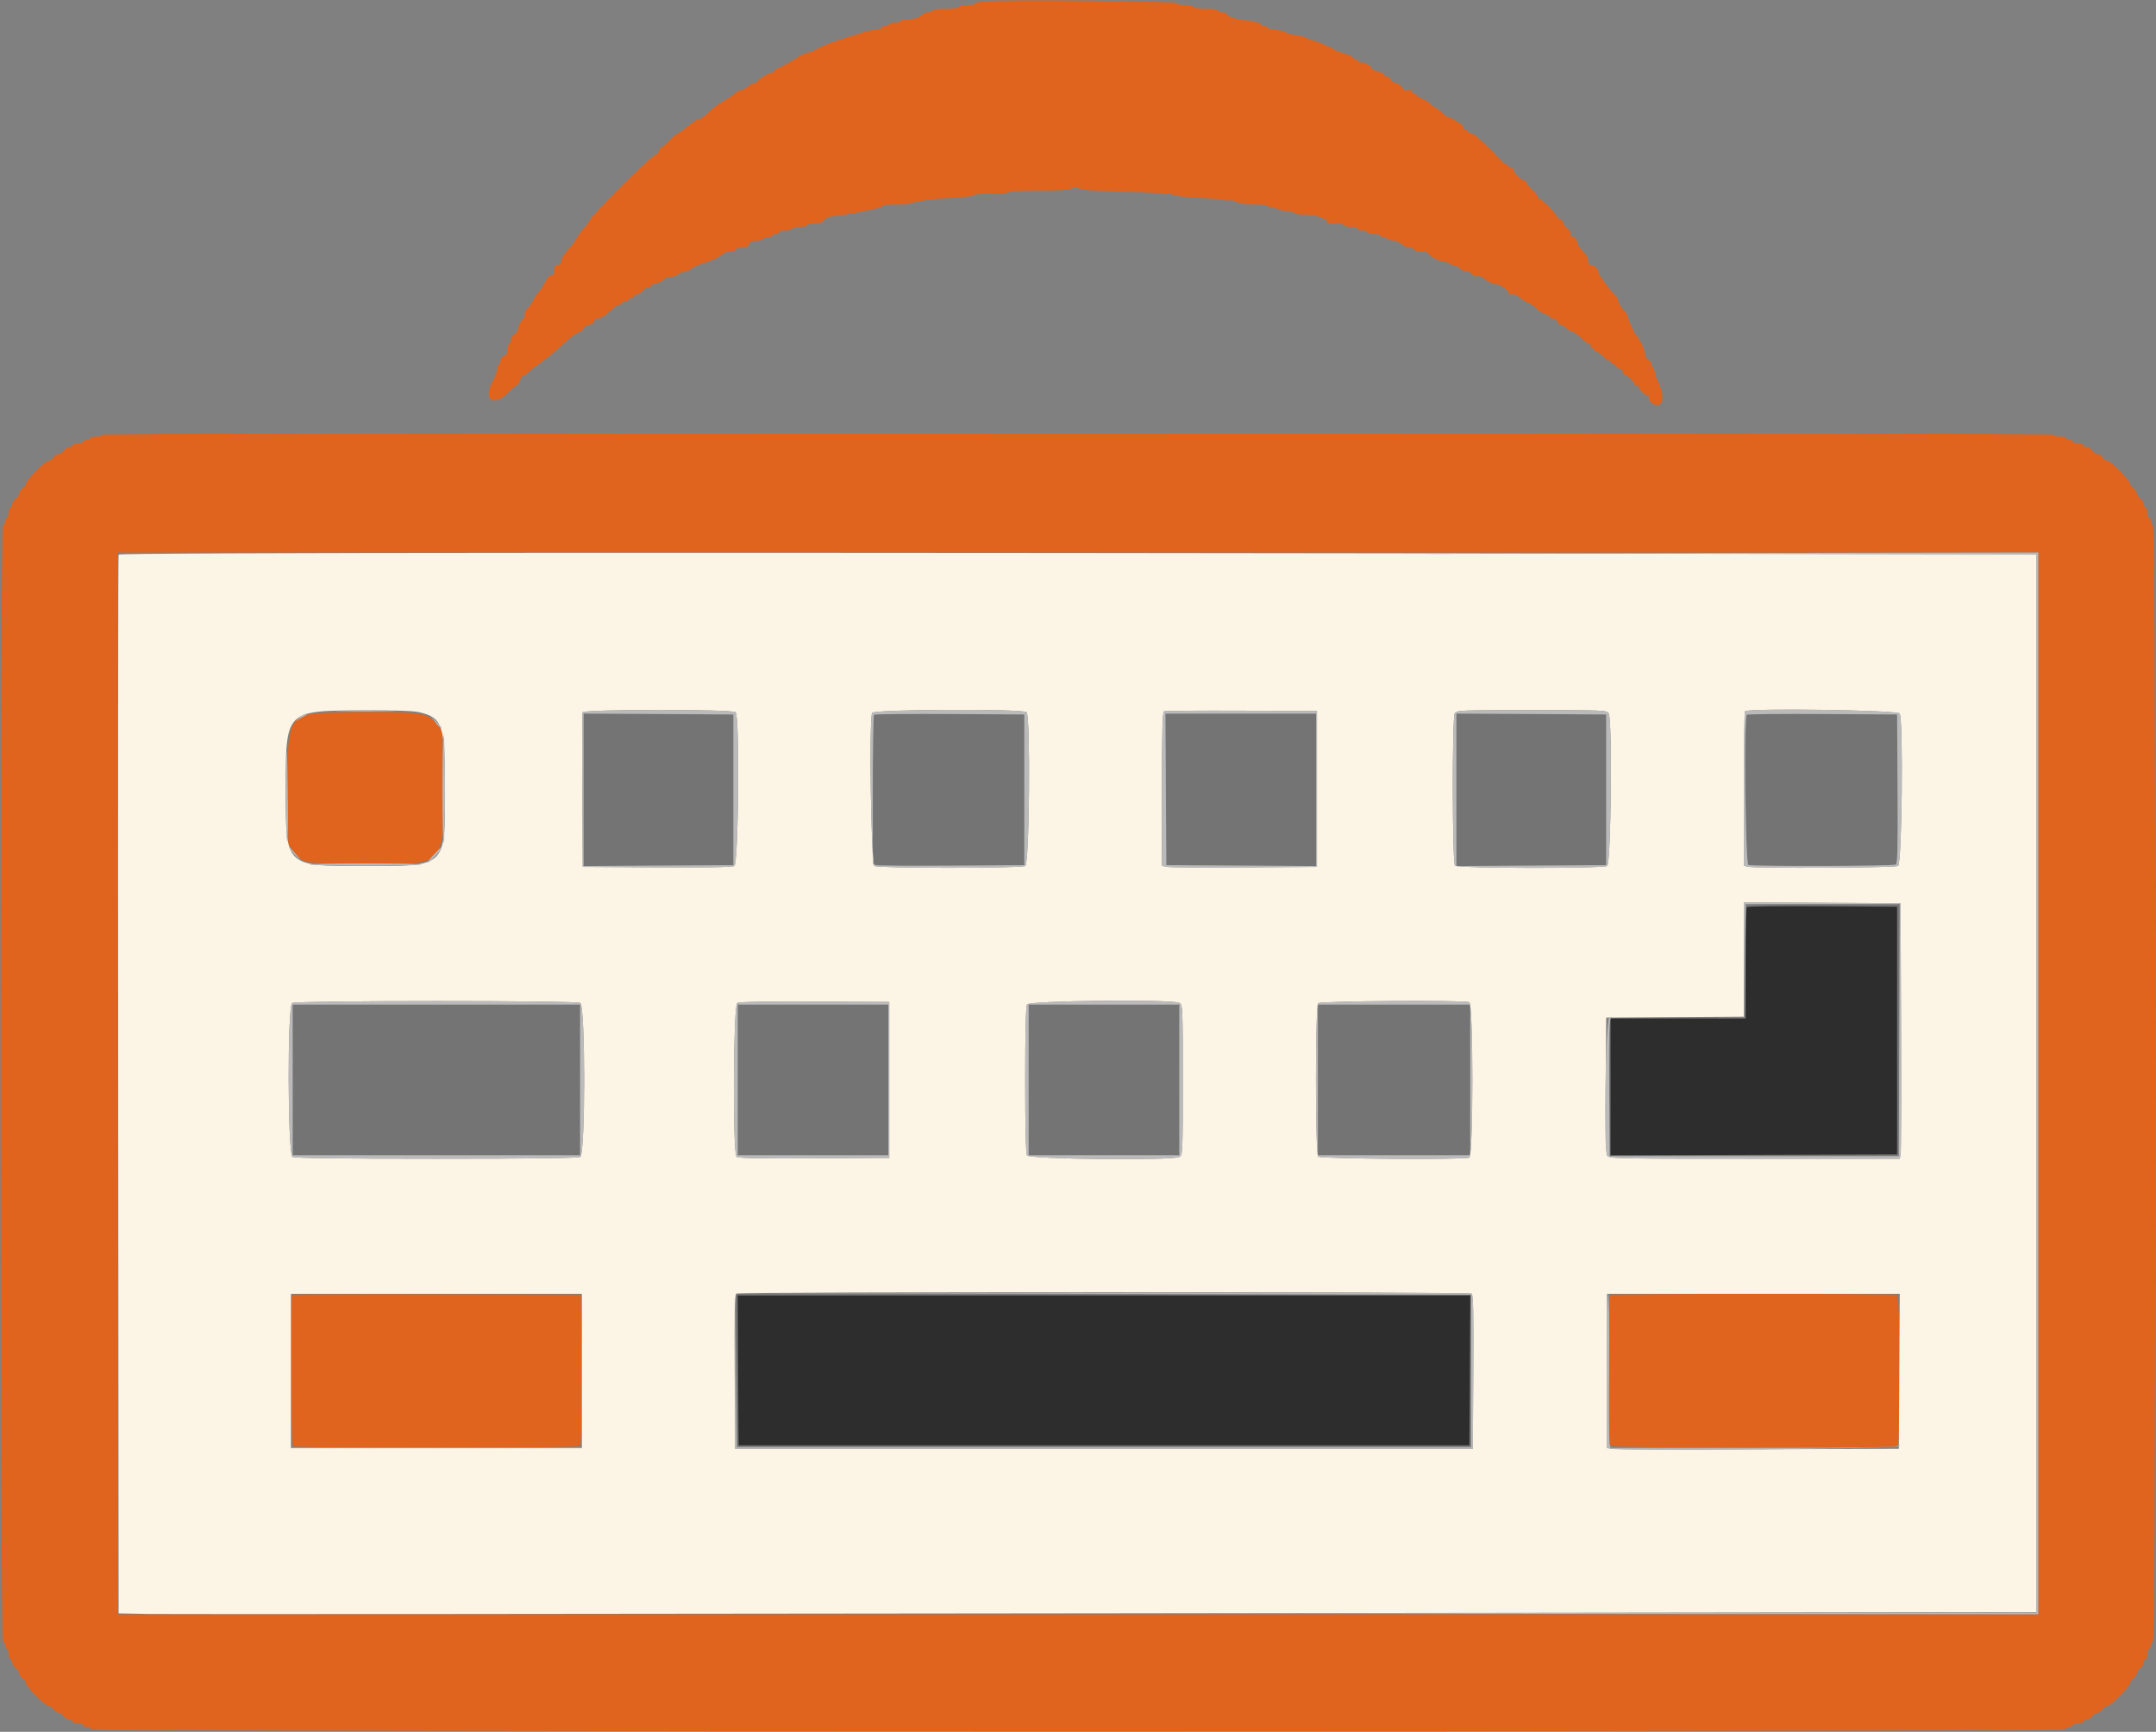 <svg id="svg" version="1.1" xmlns="http://www.w3.org/2000/svg" xmlns:xlink="http://www.w3.org/1999/xlink" width="400" height="321.25" viewBox="0, 0, 400,321.25"><rect x="0" y="0" width="400" height="321.25" fill="#808080" stroke="none"/><g id="svgg"><path id="path0" d="M182.570 0.224 C 181.643 0.296,180.884 0.492,180.884 0.659 C 180.884 0.827,180.233 0.964,179.438 0.964 C 178.643 0.964,177.992 1.108,177.992 1.285 C 177.992 1.471,176.981 1.606,175.601 1.606 C 174.286 1.606,173.121 1.751,173.012 1.928 C 172.903 2.104,172.527 2.249,172.176 2.249 C 171.826 2.249,171.229 2.538,170.850 2.892 C 170.358 3.350,169.716 3.534,168.614 3.534 C 167.764 3.534,167.068 3.679,167.068 3.855 C 167.068 4.032,166.643 4.177,166.123 4.177 C 165.604 4.177,165.089 4.321,164.980 4.498 C 164.871 4.675,164.501 4.819,164.158 4.819 C 163.815 4.819,163.534 4.964,163.534 5.141 C 163.534 5.317,163.156 5.462,162.694 5.462 C 162.231 5.462,161.183 5.669,160.364 5.923 C 154.592 7.709,153.299 8.165,152.068 8.852 C 151.306 9.278,150.306 9.694,149.846 9.778 C 149.386 9.861,148.627 10.189,148.160 10.507 C 146.983 11.306,144.853 12.495,144.177 12.731 C 143.867 12.838,143.614 13.054,143.614 13.210 C 143.614 13.366,143.384 13.494,143.102 13.494 C 142.577 13.494,140.648 14.715,140.455 15.169 C 140.396 15.308,140.137 15.422,139.879 15.422 C 139.622 15.422,139.101 15.711,138.721 16.064 C 138.342 16.418,137.797 16.707,137.510 16.707 C 137.223 16.707,136.695 16.981,136.336 17.315 C 135.976 17.650,135.262 18.158,134.749 18.444 C 133.155 19.332,132.627 19.720,131.314 20.964 C 130.615 21.627,129.827 22.169,129.564 22.169 C 129.301 22.169,128.394 22.747,127.550 23.454 C 126.706 24.161,125.884 24.739,125.724 24.739 C 125.564 24.739,124.886 25.317,124.216 26.024 C 123.546 26.731,122.875 27.309,122.725 27.309 C 122.576 27.309,122.361 27.598,122.249 27.952 C 122.137 28.305,121.932 28.594,121.794 28.594 C 121.052 28.594,109.237 40.395,109.237 41.136 C 109.237 41.254,108.839 41.772,108.353 42.287 C 107.867 42.802,107.253 43.652,106.988 44.175 C 106.723 44.698,105.964 45.707,105.301 46.417 C 104.639 47.127,104.096 48.033,104.096 48.432 C 104.096 48.942,103.906 49.157,103.454 49.157 C 102.954 49.157,102.811 49.371,102.811 50.120 C 102.811 50.825,102.660 51.084,102.247 51.084 C 101.916 51.084,101.499 51.516,101.238 52.129 C 100.994 52.703,100.469 53.534,100.072 53.976 C 99.675 54.418,99.098 55.285,98.788 55.904 C 98.479 56.522,98.029 57.144,97.788 57.285 C 97.547 57.426,97.349 57.896,97.349 58.329 C 97.349 58.762,97.241 59.118,97.108 59.119 C 96.838 59.122,96.064 60.662,96.064 61.198 C 96.064 61.389,95.775 61.753,95.422 62.008 C 95.068 62.263,94.779 62.720,94.779 63.024 C 94.779 63.328,94.635 63.666,94.458 63.775 C 94.281 63.884,94.137 64.389,94.137 64.897 C 94.137 65.538,93.940 65.882,93.494 66.024 C 93.141 66.136,92.851 66.499,92.851 66.830 C 92.851 67.161,92.707 67.521,92.530 67.631 C 92.353 67.740,92.209 68.112,92.209 68.457 C 92.209 68.802,92.064 69.372,91.888 69.723 C 91.711 70.074,91.422 70.649,91.245 71.000 C 89.636 74.196,91.602 75.497,94.167 72.932 C 95.051 72.048,95.896 71.325,96.045 71.325 C 96.194 71.325,96.407 70.964,96.517 70.522 C 96.628 70.080,96.880 69.719,97.077 69.719 C 97.274 69.719,97.668 69.459,97.954 69.141 C 98.240 68.824,98.980 68.216,99.598 67.792 C 101.077 66.777,103.154 65.070,105.008 63.347 C 105.832 62.582,106.904 61.809,107.390 61.629 C 107.876 61.450,108.273 61.118,108.273 60.892 C 108.273 60.667,108.707 60.395,109.237 60.289 C 109.802 60.176,110.201 59.894,110.201 59.606 C 110.201 59.337,110.420 59.116,110.687 59.116 C 111.372 59.116,112.460 58.463,113.497 57.430 C 113.984 56.944,114.599 56.546,114.862 56.546 C 115.126 56.546,115.341 56.402,115.341 56.225 C 115.341 56.048,115.631 55.904,115.984 55.904 C 116.337 55.904,116.627 55.759,116.627 55.582 C 116.627 55.406,116.843 55.261,117.108 55.261 C 117.373 55.261,117.590 55.116,117.590 54.940 C 117.590 54.763,117.848 54.618,118.162 54.618 C 118.476 54.618,118.942 54.329,119.197 53.976 C 119.452 53.622,119.917 53.333,120.232 53.333 C 120.546 53.333,120.803 53.189,120.803 53.012 C 120.803 52.835,120.991 52.691,121.221 52.691 C 121.812 52.691,123.368 51.935,123.371 51.647 C 123.372 51.514,123.771 51.401,124.257 51.395 C 124.743 51.390,125.421 51.173,125.764 50.913 C 126.107 50.654,126.630 50.442,126.926 50.442 C 127.222 50.442,127.808 50.181,128.230 49.862 C 128.651 49.543,129.647 49.083,130.442 48.841 C 132.200 48.305,133.634 47.617,134.224 47.027 C 134.466 46.784,135.088 46.586,135.605 46.586 C 136.123 46.586,136.546 46.442,136.546 46.265 C 136.546 46.088,137.042 45.944,137.649 45.944 C 138.470 45.944,138.804 45.779,138.956 45.301 C 139.107 44.826,139.442 44.659,140.244 44.659 C 140.840 44.659,141.417 44.514,141.526 44.337 C 141.635 44.161,142.078 44.016,142.509 44.016 C 142.940 44.016,143.293 43.871,143.293 43.695 C 143.293 43.518,143.582 43.373,143.936 43.373 C 144.289 43.373,144.578 43.229,144.578 43.052 C 144.578 42.876,145.076 42.731,145.684 42.731 C 146.292 42.731,146.879 42.586,146.988 42.410 C 147.097 42.233,147.756 42.088,148.453 42.088 C 149.149 42.088,149.719 41.944,149.719 41.767 C 149.719 41.590,150.338 41.446,151.094 41.446 C 152.086 41.446,152.594 41.272,152.918 40.823 C 153.247 40.365,153.928 40.141,155.479 39.980 C 156.640 39.859,158.530 39.548,159.679 39.289 C 160.827 39.030,162.166 38.742,162.655 38.649 C 163.143 38.556,163.621 38.352,163.718 38.196 C 163.814 38.040,164.971 37.912,166.288 37.912 C 167.606 37.912,168.934 37.781,169.241 37.621 C 169.920 37.268,175.575 36.619,177.933 36.623 C 178.872 36.625,179.941 36.466,180.309 36.269 C 180.677 36.072,182.323 35.925,183.968 35.941 C 185.612 35.958,187.045 35.830,187.152 35.656 C 187.267 35.471,189.582 35.341,192.794 35.341 C 196.479 35.341,198.442 35.216,198.860 34.955 C 199.339 34.656,199.646 34.655,200.221 34.951 C 200.664 35.179,203.102 35.395,206.265 35.487 C 214.578 35.727,217.459 35.917,218.629 36.303 C 219.225 36.500,220.483 36.645,221.423 36.625 C 222.363 36.606,224.196 36.752,225.496 36.951 C 226.795 37.149,228.032 37.246,228.243 37.165 C 228.454 37.083,228.981 37.213,229.414 37.453 C 229.861 37.701,231.183 37.894,232.477 37.900 C 233.728 37.907,234.852 38.012,234.975 38.134 C 235.097 38.256,235.519 38.402,235.912 38.458 C 236.305 38.514,237.007 38.713,237.471 38.901 C 237.936 39.089,238.514 39.209,238.757 39.168 C 238.999 39.127,239.617 39.267,240.132 39.478 C 240.646 39.689,241.296 39.836,241.577 39.803 C 242.547 39.689,245.462 40.244,245.462 40.542 C 245.462 40.707,245.606 40.752,245.783 40.643 C 245.960 40.533,246.104 40.669,246.104 40.945 C 246.104 41.332,246.470 41.446,247.711 41.446 C 248.594 41.446,249.317 41.590,249.317 41.767 C 249.317 41.944,249.896 42.088,250.602 42.088 C 251.309 42.088,251.888 42.233,251.888 42.410 C 251.888 42.586,252.240 42.731,252.672 42.731 C 253.103 42.731,253.545 42.876,253.655 43.052 C 253.764 43.229,254.351 43.373,254.959 43.373 C 255.567 43.373,256.064 43.518,256.064 43.695 C 256.064 43.871,256.353 44.016,256.707 44.016 C 257.060 44.016,257.349 44.130,257.349 44.269 C 257.349 44.408,257.815 44.557,258.384 44.601 C 258.953 44.644,259.721 44.964,260.091 45.312 C 260.462 45.659,261.072 45.944,261.448 45.944 C 261.823 45.944,262.220 46.088,262.329 46.265 C 262.439 46.442,263.013 46.586,263.607 46.586 C 264.200 46.586,264.734 46.695,264.793 46.827 C 265.034 47.371,267.014 48.514,267.714 48.514 C 268.127 48.514,268.606 48.654,268.778 48.826 C 268.950 48.998,269.424 49.189,269.832 49.252 C 270.241 49.314,270.691 49.553,270.833 49.783 C 270.975 50.013,271.494 50.245,271.986 50.299 C 272.479 50.353,273.012 50.630,273.171 50.916 C 273.348 51.231,273.690 51.361,274.046 51.248 C 274.368 51.146,274.833 51.248,275.079 51.475 C 275.812 52.150,276.899 52.691,277.524 52.691 C 278.269 52.691,280.230 54.121,279.915 54.435 C 279.785 54.566,279.823 54.643,280.000 54.607 C 280.727 54.461,281.359 54.650,281.947 55.191 C 282.290 55.506,283.121 56.023,283.795 56.340 C 284.468 56.657,285.095 57.115,285.188 57.358 C 285.282 57.601,285.851 57.963,286.454 58.162 C 287.057 58.361,287.550 58.657,287.550 58.820 C 287.550 58.983,287.830 59.116,288.171 59.116 C 288.513 59.116,288.884 59.408,288.997 59.764 C 289.110 60.120,289.318 60.340,289.459 60.253 C 289.600 60.165,290.123 60.444,290.621 60.872 C 291.119 61.300,291.617 61.594,291.727 61.526 C 291.837 61.458,292.551 61.972,293.314 62.669 C 294.076 63.366,294.835 63.936,294.999 63.936 C 295.164 63.936,295.210 64.080,295.100 64.257 C 294.991 64.434,295.136 64.578,295.422 64.578 C 295.708 64.578,295.852 64.723,295.743 64.900 C 295.634 65.076,295.784 65.221,296.077 65.221 C 296.370 65.221,297.055 65.691,297.600 66.265 C 298.144 66.839,298.480 67.092,298.347 66.827 C 298.213 66.562,298.404 66.687,298.771 67.104 C 299.138 67.521,299.442 67.738,299.448 67.586 C 299.453 67.434,299.605 67.562,299.785 67.871 C 299.965 68.181,300.322 68.434,300.578 68.434 C 300.834 68.434,301.044 68.655,301.044 68.926 C 301.044 69.196,301.297 69.512,301.606 69.626 C 302.248 69.864,303.293 70.959,303.293 71.393 C 303.293 71.554,303.438 71.595,303.614 71.486 C 303.791 71.377,303.936 71.433,303.936 71.611 C 303.936 72.096,305.414 73.596,305.654 73.355 C 305.769 73.240,305.863 73.315,305.863 73.521 C 305.863 74.190,305.952 74.371,306.474 74.769 C 308.241 76.115,309.065 73.954,307.810 71.266 C 307.453 70.504,307.116 69.568,307.060 69.188 C 307.004 68.808,306.785 68.288,306.574 68.034 C 306.363 67.780,306.274 67.488,306.376 67.386 C 306.478 67.284,306.260 67.039,305.891 66.842 C 305.493 66.629,305.221 66.165,305.221 65.701 C 305.221 64.979,304.153 62.701,303.640 62.329 C 303.325 62.101,302.008 59.201,302.008 58.736 C 302.008 58.523,301.643 57.967,301.197 57.502 C 300.751 57.036,300.319 56.305,300.237 55.878 C 300.155 55.450,299.898 54.956,299.665 54.779 C 298.976 54.255,296.546 50.898,296.546 50.470 C 296.546 49.915,295.725 49.157,295.123 49.157 C 294.794 49.157,294.618 48.867,294.618 48.322 C 294.618 47.808,294.247 47.140,293.655 46.586 C 293.124 46.091,292.691 45.444,292.691 45.149 C 292.691 44.526,291.897 43.632,291.605 43.924 C 291.495 44.034,291.406 43.818,291.406 43.445 C 291.406 43.072,291.106 42.557,290.740 42.301 C 290.373 42.044,290.029 41.566,289.974 41.238 C 289.919 40.911,289.717 40.677,289.525 40.720 C 289.333 40.762,289.006 40.473,288.798 40.077 C 288.291 39.112,285.731 36.625,285.491 36.865 C 285.387 36.969,285.301 36.835,285.301 36.566 C 285.301 36.297,284.892 35.731,284.393 35.308 C 283.893 34.884,283.392 34.285,283.279 33.976 C 283.165 33.667,282.877 33.414,282.638 33.414 C 282.102 33.414,280.615 31.765,280.755 31.325 C 280.811 31.149,280.751 31.110,280.622 31.239 C 280.492 31.368,280.119 31.166,279.792 30.788 C 279.464 30.411,279.197 30.212,279.197 30.346 C 279.197 30.480,278.763 30.105,278.234 29.512 C 277.704 28.919,277.162 28.327,277.029 28.197 C 274.421 25.643,273.277 24.689,272.779 24.651 C 272.446 24.626,272.199 24.455,272.231 24.271 C 272.263 24.086,272.098 23.975,271.864 24.024 C 271.630 24.073,271.520 23.980,271.620 23.818 C 271.720 23.656,271.405 23.258,270.921 22.932 C 269.709 22.118,268.594 21.534,268.594 21.714 C 268.594 21.796,268.124 21.435,267.550 20.913 C 266.976 20.390,266.398 19.953,266.265 19.941 C 266.133 19.929,265.723 19.619,265.356 19.251 C 264.988 18.884,264.265 18.436,263.749 18.256 C 263.233 18.076,262.811 17.799,262.811 17.639 C 262.811 17.480,262.586 17.349,262.310 17.349 C 262.035 17.349,261.899 17.205,262.008 17.028 C 262.179 16.751,261.166 16.560,260.729 16.787 C 260.644 16.831,260.347 16.542,260.068 16.145 C 259.790 15.747,259.316 15.422,259.015 15.422 C 258.714 15.422,258.287 15.133,258.067 14.779 C 257.846 14.426,257.441 14.137,257.167 14.137 C 256.893 14.137,256.743 14.016,256.834 13.869 C 256.925 13.722,256.825 13.594,256.612 13.585 C 256.121 13.564,253.871 12.560,254.278 12.543 C 254.906 12.517,253.301 11.586,252.610 11.576 C 252.213 11.571,251.888 11.413,251.888 11.226 C 251.888 11.039,251.758 10.966,251.600 11.064 C 251.442 11.161,251.240 11.053,251.152 10.824 C 251.064 10.594,250.362 10.220,249.592 9.991 C 248.823 9.763,247.976 9.448,247.711 9.292 C 246.570 8.618,244.565 7.741,243.684 7.529 C 243.160 7.404,242.570 7.175,242.373 7.021 C 242.176 6.866,241.380 6.656,240.606 6.554 C 239.831 6.451,238.777 6.163,238.264 5.914 C 237.751 5.666,236.847 5.462,236.256 5.462 C 235.665 5.462,235.181 5.317,235.181 5.141 C 235.181 4.964,234.892 4.819,234.538 4.819 C 234.185 4.819,233.896 4.691,233.896 4.534 C 233.896 4.222,232.597 3.899,230.361 3.657 C 228.837 3.492,227.405 2.935,227.618 2.590 C 227.688 2.477,227.358 2.353,226.884 2.314 C 226.411 2.275,225.976 2.100,225.917 1.925 C 225.858 1.750,224.810 1.606,223.588 1.606 C 222.320 1.606,221.365 1.468,221.365 1.285 C 221.365 1.108,220.744 0.964,219.984 0.964 C 219.224 0.964,218.422 0.783,218.201 0.562 C 217.810 0.171,187.011 -0.122,182.570 0.224 M18.956 80.643 C 18.956 80.819,18.450 80.964,17.831 80.964 C 17.213 80.964,16.707 81.108,16.707 81.285 C 16.707 81.462,16.418 81.606,16.064 81.606 C 15.711 81.606,15.422 81.751,15.422 81.928 C 15.422 82.104,14.988 82.249,14.458 82.249 C 13.928 82.249,13.494 82.394,13.494 82.570 C 13.494 82.747,13.237 82.892,12.922 82.892 C 12.608 82.892,12.142 83.181,11.888 83.534 C 11.633 83.888,11.199 84.177,10.924 84.177 C 10.648 84.177,10.215 84.466,9.960 84.819 C 9.705 85.173,9.276 85.465,9.005 85.469 C 8.385 85.477,4.819 89.065,4.819 89.681 C 4.819 89.933,4.530 90.348,4.177 90.602 C 3.823 90.857,3.534 91.291,3.534 91.566 C 3.534 91.842,3.245 92.275,2.892 92.530 C 2.538 92.785,2.249 93.250,2.249 93.565 C 2.249 93.879,2.104 94.137,1.928 94.137 C 1.751 94.137,1.606 94.570,1.606 95.100 C 1.606 95.631,1.462 96.064,1.285 96.064 C 1.108 96.064,0.964 96.341,0.964 96.680 C 0.964 97.019,0.783 97.356,0.562 97.430 C -0.029 97.627,-0.029 304.301,0.562 304.498 C 0.783 304.572,0.964 304.909,0.964 305.248 C 0.964 305.586,1.108 305.863,1.285 305.863 C 1.462 305.863,1.606 306.297,1.606 306.827 C 1.606 307.357,1.751 307.791,1.928 307.791 C 2.104 307.791,2.249 308.048,2.249 308.363 C 2.249 308.677,2.538 309.143,2.892 309.398 C 3.245 309.652,3.534 310.086,3.534 310.361 C 3.534 310.637,3.823 311.071,4.177 311.325 C 4.530 311.580,4.819 311.995,4.819 312.247 C 4.819 312.863,8.385 316.451,9.005 316.459 C 9.276 316.463,9.705 316.755,9.960 317.108 C 10.215 317.462,10.648 317.751,10.924 317.751 C 11.199 317.751,11.633 318.040,11.888 318.394 C 12.142 318.747,12.608 319.036,12.922 319.036 C 13.237 319.036,13.494 319.181,13.494 319.357 C 13.494 319.534,13.928 319.679,14.458 319.679 C 14.988 319.679,15.422 319.823,15.422 320.000 C 15.422 320.177,15.699 320.321,16.037 320.321 C 16.376 320.321,16.714 320.502,16.787 320.723 C 16.984 321.314,383.016 321.314,383.213 320.723 C 383.286 320.502,383.624 320.321,383.963 320.321 C 384.301 320.321,384.578 320.177,384.578 320.000 C 384.578 319.823,385.012 319.679,385.542 319.679 C 386.072 319.679,386.506 319.534,386.506 319.357 C 386.506 319.181,386.763 319.036,387.078 319.036 C 387.392 319.036,387.858 318.747,388.112 318.394 C 388.367 318.040,388.801 317.751,389.076 317.751 C 389.352 317.751,389.785 317.462,390.040 317.108 C 390.295 316.755,390.712 316.466,390.967 316.466 C 391.551 316.466,395.181 312.811,395.181 312.223 C 395.181 311.984,395.470 311.580,395.823 311.325 C 396.177 311.071,396.466 310.637,396.466 310.361 C 396.466 310.086,396.755 309.652,397.108 309.398 C 397.462 309.143,397.751 308.677,397.751 308.363 C 397.751 308.048,397.896 307.791,398.072 307.791 C 398.249 307.791,398.394 307.357,398.394 306.827 C 398.394 306.297,398.538 305.863,398.715 305.863 C 398.892 305.863,399.036 305.586,399.036 305.248 C 399.036 304.909,399.217 304.572,399.438 304.498 C 400.029 304.301,400.029 97.627,399.438 97.430 C 399.217 97.356,399.036 97.019,399.036 96.680 C 399.036 96.341,398.892 96.064,398.715 96.064 C 398.538 96.064,398.394 95.631,398.394 95.100 C 398.394 94.570,398.249 94.137,398.072 94.137 C 397.896 94.137,397.751 93.879,397.751 93.565 C 397.751 93.250,397.462 92.785,397.108 92.530 C 396.755 92.275,396.466 91.842,396.466 91.566 C 396.466 91.291,396.177 90.857,395.823 90.602 C 395.470 90.348,395.181 89.944,395.181 89.704 C 395.181 89.117,391.551 85.462,390.967 85.462 C 390.712 85.462,390.295 85.173,390.040 84.819 C 389.785 84.466,389.352 84.177,389.076 84.177 C 388.801 84.177,388.367 83.888,388.112 83.534 C 387.858 83.181,387.392 82.892,387.078 82.892 C 386.763 82.892,386.506 82.747,386.506 82.570 C 386.506 82.394,386.072 82.249,385.542 82.249 C 385.012 82.249,384.578 82.104,384.578 81.928 C 384.578 81.751,384.289 81.606,383.936 81.606 C 383.582 81.606,383.293 81.462,383.293 81.285 C 383.293 81.108,382.787 80.964,382.169 80.964 C 381.550 80.964,381.044 80.819,381.044 80.643 C 381.044 80.429,320.482 80.321,200.000 80.321 C 79.518 80.321,18.956 80.429,18.956 80.643 M378.153 200.964 L 378.153 299.438 200.000 299.438 L 21.847 299.438 21.847 200.964 L 21.847 102.490 200.000 102.490 L 378.153 102.490 378.153 200.964 M57.510 132.426 C 53.595 133.538,53.274 134.663,53.396 146.865 L 53.494 156.678 54.399 157.864 C 56.183 160.201,55.917 160.149,66.652 160.262 C 82.975 160.434,82.352 161.026,82.191 145.491 L 82.088 135.641 81.091 134.407 C 79.321 132.217,78.550 132.082,67.952 132.095 C 62.781 132.101,58.134 132.248,57.510 132.426 M54.192 240.212 C 53.776 240.628,53.941 267.788,54.361 268.209 C 54.967 268.814,107.091 268.762,107.595 268.156 C 107.856 267.840,107.935 263.844,107.875 253.939 L 107.791 240.161 81.100 240.078 C 66.419 240.033,54.311 240.094,54.192 240.212 M298.688 240.214 C 298.420 240.482,298.402 267.390,298.669 268.086 C 298.926 268.755,351.397 268.876,352.064 268.209 C 352.726 267.547,352.608 240.451,351.942 240.195 C 351.245 239.928,298.956 239.947,298.688 240.214 " stroke="none" fill="#e0641e" fill-rule="evenodd"></path><path id="path1" d="M108.273 146.506 L 108.273 160.649 122.169 160.566 L 136.064 160.482 136.064 146.506 L 136.064 132.530 122.169 132.446 L 108.273 132.363 108.273 146.506 M162.145 132.580 C 162.026 132.700,161.928 138.988,161.928 146.553 L 161.928 160.309 162.651 160.485 C 163.048 160.581,169.373 160.620,176.707 160.571 L 190.040 160.482 190.040 146.506 L 190.040 132.530 176.201 132.446 C 168.590 132.400,162.265 132.461,162.145 132.580 M216.302 146.426 L 216.386 160.482 230.281 160.566 L 244.177 160.649 244.177 146.509 L 244.177 132.369 230.197 132.369 L 216.218 132.369 216.302 146.426 M270.201 146.506 L 270.201 160.649 284.096 160.566 L 297.992 160.482 297.992 146.506 L 297.992 132.530 284.096 132.446 L 270.201 132.363 270.201 146.506 M324.073 132.580 C 323.548 133.105,323.831 160.243,324.364 160.448 C 325.129 160.741,351.263 160.672,351.730 160.376 C 352.048 160.174,352.117 157.146,352.052 146.324 L 351.968 132.530 338.129 132.446 C 330.518 132.400,324.193 132.461,324.073 132.580 M323.855 167.952 C 323.855 168.084,330.181 168.193,337.912 168.193 L 351.968 168.193 351.968 191.165 L 351.968 214.137 325.385 214.219 L 298.803 214.301 298.713 201.528 L 298.623 188.755 298.629 201.606 L 298.635 214.458 325.462 214.458 L 352.289 214.458 352.372 191.084 L 352.454 167.711 338.155 167.711 C 330.290 167.711,323.855 167.819,323.855 167.952 M54.297 200.321 L 54.297 214.297 80.964 214.297 L 107.631 214.297 107.631 200.321 L 107.631 186.345 80.964 186.345 L 54.297 186.345 54.297 200.321 M136.867 200.321 L 136.867 214.297 150.843 214.297 L 164.819 214.297 164.819 200.321 L 164.819 186.345 150.843 186.345 L 136.867 186.345 136.867 200.321 M190.843 200.321 L 190.843 214.297 204.819 214.297 L 218.795 214.297 218.795 200.321 L 218.795 186.345 204.819 186.345 L 190.843 186.345 190.843 200.321 M244.498 200.321 L 244.498 214.297 258.635 214.297 L 272.771 214.297 272.771 200.321 L 272.771 186.345 258.635 186.345 L 244.498 186.345 244.498 200.321 M305.119 188.835 C 308.509 188.887,314.148 188.887,317.649 188.835 C 321.151 188.783,318.378 188.741,311.486 188.740 C 304.594 188.740,301.729 188.783,305.119 188.835 M136.623 254.216 L 136.707 268.434 204.819 268.434 L 272.932 268.434 272.932 254.297 L 272.932 240.161 204.736 240.080 L 136.539 239.999 136.623 254.216 M272.694 254.217 L 272.610 268.112 204.819 268.112 L 137.028 268.112 136.944 254.217 L 136.861 240.321 204.819 240.321 L 272.778 240.321 272.694 254.217 " stroke="none" fill="#747474" fill-rule="evenodd"></path><path id="path2" d="M324.073 168.243 C 323.953 168.363,323.855 173.063,323.855 178.688 L 323.855 188.916 311.325 188.916 L 298.795 188.916 298.795 201.608 L 298.795 214.301 325.382 214.219 L 351.968 214.137 351.968 191.165 L 351.968 168.193 338.129 168.109 C 330.518 168.063,324.193 168.123,324.073 168.243 M136.944 254.217 L 137.028 268.112 204.819 268.112 L 272.610 268.112 272.694 254.217 L 272.778 240.321 204.819 240.321 L 136.861 240.321 136.944 254.217 " stroke="none" fill="#2d2d2d" fill-rule="evenodd"></path><path id="path3" d="M22.001 102.879 C 21.914 103.107,21.881 147.390,21.926 201.285 L 22.008 299.277 27.631 299.381 C 30.723 299.439,110.783 299.385,205.542 299.261 L 377.831 299.037 377.831 200.930 L 377.831 102.824 325.060 102.737 C 134.556 102.424,22.154 102.476,22.001 102.879 M77.741 132.107 C 82.118 133.117,82.559 134.423,82.565 146.386 C 82.573 160.952,82.896 160.643,67.663 160.643 C 52.814 160.643,53.012 160.835,53.012 146.436 C 53.012 131.726,52.908 131.831,67.526 131.765 C 73.112 131.740,76.668 131.859,77.741 132.107 M136.482 132.112 C 137.245 132.875,137.012 160.221,136.240 160.635 C 135.823 160.857,130.975 160.943,121.862 160.887 L 108.112 160.803 108.029 146.667 C 107.983 138.892,108.014 132.349,108.099 132.129 C 108.318 131.558,135.912 131.542,136.482 132.112 M190.458 132.112 C 191.215 132.870,190.989 160.221,190.222 160.631 C 189.370 161.087,163.079 161.087,162.228 160.631 C 161.606 160.298,161.208 133.783,161.801 132.235 C 162.057 131.569,189.795 131.450,190.458 132.112 M244.337 146.345 L 244.337 160.803 231.004 160.896 C 223.671 160.946,217.201 160.904,216.627 160.801 L 215.582 160.613 215.582 146.358 C 215.582 135.254,215.671 132.066,215.984 131.938 C 216.205 131.848,222.675 131.800,230.361 131.831 L 244.337 131.888 244.337 146.345 M298.463 132.348 C 299.165 133.661,298.894 160.246,298.174 160.631 C 297.233 161.135,270.450 161.085,269.944 160.578 C 269.437 160.072,269.387 133.289,269.891 132.348 C 270.212 131.749,270.710 131.727,284.177 131.727 C 297.643 131.727,298.142 131.749,298.463 132.348 M352.438 132.348 C 353.141 133.661,352.870 160.246,352.150 160.631 C 351.481 160.989,325.559 161.110,324.257 160.761 L 323.534 160.568 323.534 146.361 C 323.534 138.548,323.631 132.059,323.748 131.941 C 324.365 131.324,352.101 131.718,352.438 132.348 M352.699 190.522 C 352.748 203.157,352.709 213.819,352.613 214.217 L 352.438 214.940 325.467 214.940 C 299.026 214.940,298.490 214.927,298.160 214.311 C 297.938 213.896,297.852 209.446,297.908 201.219 L 297.992 188.755 310.763 188.671 L 323.534 188.587 323.534 177.985 L 323.534 167.383 338.072 167.467 L 352.610 167.550 352.699 190.522 M107.652 186.035 C 108.623 186.555,108.623 214.087,107.652 214.607 C 107.238 214.829,98.318 214.940,80.964 214.940 C 63.610 214.940,54.690 214.829,54.276 214.607 C 53.356 214.115,53.298 186.585,54.217 186.050 C 55.001 185.593,106.799 185.579,107.652 186.035 M164.980 200.321 L 164.980 214.779 151.041 214.863 C 141.017 214.923,136.979 214.844,136.664 214.583 C 135.907 213.955,136.026 186.494,136.787 186.048 C 137.153 185.834,142.176 185.744,151.165 185.791 L 164.980 185.863 164.980 200.321 M218.816 186.035 C 219.416 186.356,219.438 186.855,219.438 200.321 C 219.438 213.788,219.416 214.286,218.816 214.607 C 217.503 215.310,190.919 215.038,190.533 214.318 C 190.319 213.918,190.201 208.927,190.201 200.321 C 190.201 191.716,190.319 186.724,190.533 186.324 C 190.919 185.604,217.503 185.333,218.816 186.035 M272.584 185.898 C 273.359 186.195,273.359 214.447,272.584 214.745 C 271.546 215.143,244.971 214.963,244.562 214.554 C 244.008 214.000,244.008 186.643,244.562 186.088 C 244.971 185.680,271.546 185.499,272.584 185.898 M273.015 239.946 C 273.333 240.147,273.402 243.271,273.337 254.479 L 273.253 268.755 204.819 268.755 L 136.386 268.755 136.302 254.479 C 136.236 243.271,136.305 240.147,136.623 239.946 C 137.153 239.610,272.486 239.610,273.015 239.946 M107.952 254.297 L 107.952 268.594 80.964 268.594 L 53.976 268.594 53.976 254.297 L 53.976 240.000 80.964 240.000 L 107.952 240.000 107.952 254.297 M352.373 254.378 L 352.289 268.755 325.944 268.843 C 311.454 268.892,299.273 268.853,298.876 268.757 L 298.153 268.582 298.153 254.291 L 298.153 240.000 325.305 240.000 L 352.456 240.000 352.373 254.378 " stroke="none" fill="#fcf4e4" fill-rule="evenodd"></path><path id="path4" d="M264.337 102.729 C 265.795 102.789,268.181 102.789,269.639 102.729 C 271.096 102.669,269.904 102.621,266.988 102.621 C 264.072 102.621,262.880 102.669,264.337 102.729 M326.024 102.731 L 377.831 102.813 377.831 200.964 L 377.831 299.115 291.647 299.197 L 205.462 299.278 291.807 299.358 L 378.153 299.438 378.153 200.964 L 378.153 102.490 326.185 102.569 L 274.217 102.649 326.024 102.731 M63.213 131.967 C 65.731 132.021,69.851 132.021,72.369 131.967 C 74.888 131.913,72.827 131.868,67.791 131.868 C 62.755 131.868,60.695 131.913,63.213 131.967 M108.099 132.129 C 108.014 132.349,107.983 138.892,108.029 146.667 L 108.112 160.803 121.862 160.887 C 130.975 160.943,135.823 160.857,136.240 160.635 C 137.012 160.221,137.245 132.875,136.482 132.112 C 135.912 131.542,108.318 131.558,108.099 132.129 M161.801 132.235 C 161.208 133.783,161.606 160.298,162.228 160.631 C 163.079 161.087,189.370 161.087,190.222 160.631 C 190.989 160.221,191.215 132.870,190.458 132.112 C 189.795 131.450,162.057 131.569,161.801 132.235 M215.984 131.938 C 215.671 132.066,215.582 135.254,215.582 146.358 L 215.582 160.613 216.627 160.801 C 217.201 160.904,223.671 160.946,231.004 160.896 L 244.337 160.803 244.337 146.345 L 244.337 131.888 230.361 131.831 C 222.675 131.800,216.205 131.848,215.984 131.938 M269.891 132.348 C 269.387 133.289,269.437 160.072,269.944 160.578 C 270.450 161.085,297.233 161.135,298.174 160.631 C 298.894 160.246,299.165 133.661,298.463 132.348 C 298.142 131.749,297.643 131.727,284.177 131.727 C 270.710 131.727,270.212 131.749,269.891 132.348 M323.748 131.941 C 323.631 132.059,323.534 138.548,323.534 146.361 L 323.534 160.568 324.257 160.761 C 325.559 161.110,351.481 160.989,352.150 160.631 C 352.870 160.246,353.141 133.661,352.438 132.348 C 352.101 131.718,324.365 131.324,323.748 131.941 M55.392 133.253 C 54.859 133.739,54.648 133.966,54.923 133.757 C 55.198 133.549,55.857 133.152,56.386 132.876 C 56.916 132.599,57.127 132.373,56.855 132.371 C 56.584 132.370,55.925 132.767,55.392 133.253 M136.064 146.506 L 136.064 160.482 122.169 160.566 L 108.273 160.649 108.273 146.506 L 108.273 132.363 122.169 132.446 L 136.064 132.530 136.064 146.506 M190.040 146.506 L 190.040 160.482 176.707 160.571 C 169.373 160.620,163.048 160.581,162.651 160.485 L 161.928 160.309 161.928 146.553 C 161.928 138.988,162.026 132.700,162.145 132.580 C 162.265 132.461,168.590 132.400,176.201 132.446 L 190.040 132.530 190.040 146.506 M244.177 146.509 L 244.177 160.649 230.281 160.566 L 216.386 160.482 216.302 146.426 L 216.218 132.369 230.197 132.369 L 244.177 132.369 244.177 146.509 M297.992 146.506 L 297.992 160.482 284.096 160.566 L 270.201 160.649 270.201 146.506 L 270.201 132.363 284.096 132.446 L 297.992 132.530 297.992 146.506 M352.052 146.324 C 352.117 157.146,352.048 160.174,351.730 160.376 C 351.263 160.672,325.129 160.741,324.364 160.448 C 323.831 160.243,323.548 133.105,324.073 132.580 C 324.193 132.461,330.518 132.400,338.129 132.446 L 351.968 132.530 352.052 146.324 M80.826 134.041 C 81.331 134.696,81.814 135.161,81.899 135.075 C 81.985 134.989,81.572 134.454,80.982 133.885 L 79.909 132.851 80.826 134.041 M82.088 146.345 C 82.088 152.055,82.195 156.559,82.324 156.355 C 82.454 156.151,82.560 151.647,82.560 146.345 C 82.560 141.044,82.454 136.540,82.324 136.336 C 82.195 136.132,82.088 140.636,82.088 146.345 M53.082 146.185 C 53.049 151.398,53.128 155.830,53.258 156.035 C 53.388 156.239,53.456 153.131,53.411 149.127 C 53.274 137.230,53.147 136.085,53.082 146.185 M53.907 157.590 C 54.089 157.944,54.649 158.594,55.151 159.035 L 56.064 159.837 55.103 158.714 C 53.580 156.934,53.559 156.914,53.907 157.590 M80.439 158.598 C 79.709 159.369,79.223 160.000,79.358 160.000 C 79.678 160.000,81.928 157.687,81.928 157.359 C 81.928 157.022,81.950 157.004,80.439 158.598 M57.442 160.379 C 57.744 160.499,62.402 160.597,67.791 160.597 C 73.181 160.597,77.838 160.499,78.141 160.379 C 78.443 160.259,73.786 160.161,67.791 160.161 C 61.796 160.161,57.139 160.259,57.442 160.379 M323.610 178.069 L 323.686 188.755 323.775 178.233 L 323.864 167.711 338.159 167.711 L 352.454 167.711 352.372 191.084 L 352.289 214.458 325.462 214.458 L 298.635 214.458 298.550 201.788 C 298.485 191.875,298.555 189.058,298.872 188.839 C 299.152 188.646,299.079 188.591,298.635 188.662 C 297.888 188.780,297.441 212.967,298.160 214.311 C 298.490 214.927,299.026 214.940,325.467 214.940 L 352.438 214.940 352.613 214.217 C 352.709 213.819,352.748 203.157,352.699 190.522 L 352.610 167.550 338.072 167.467 L 323.534 167.383 323.610 178.069 M54.217 186.050 C 53.298 186.585,53.356 214.115,54.276 214.607 C 54.690 214.829,63.610 214.940,80.964 214.940 C 98.318 214.940,107.238 214.829,107.652 214.607 C 108.623 214.087,108.623 186.555,107.652 186.035 C 106.799 185.579,55.001 185.593,54.217 186.050 M136.787 186.048 C 136.026 186.494,135.907 213.955,136.664 214.583 C 136.979 214.844,141.017 214.923,151.041 214.863 L 164.980 214.779 164.980 200.321 L 164.980 185.863 151.165 185.791 C 142.176 185.744,137.153 185.834,136.787 186.048 M190.533 186.324 C 190.319 186.724,190.201 191.716,190.201 200.321 C 190.201 208.927,190.319 213.918,190.533 214.318 C 190.919 215.038,217.503 215.310,218.816 214.607 C 219.416 214.286,219.438 213.788,219.438 200.321 C 219.438 186.855,219.416 186.356,218.816 186.035 C 217.503 185.333,190.919 185.604,190.533 186.324 M244.562 186.088 C 244.008 186.643,244.008 214.000,244.562 214.554 C 244.971 214.963,271.546 215.143,272.584 214.745 C 273.359 214.447,273.359 186.195,272.584 185.898 C 271.546 185.499,244.971 185.680,244.562 186.088 M107.631 200.321 L 107.631 214.297 80.964 214.297 L 54.297 214.297 54.297 200.321 L 54.297 186.345 80.964 186.345 L 107.631 186.345 107.631 200.321 M164.819 200.321 L 164.819 214.297 150.843 214.297 L 136.867 214.297 136.867 200.321 L 136.867 186.345 150.843 186.345 L 164.819 186.345 164.819 200.321 M218.795 200.321 L 218.795 214.297 204.819 214.297 L 190.843 214.297 190.843 200.321 L 190.843 186.345 204.819 186.345 L 218.795 186.345 218.795 200.321 M272.771 200.321 L 272.771 214.297 258.635 214.297 L 244.498 214.297 244.498 200.321 L 244.498 186.345 258.635 186.345 L 272.771 186.345 272.771 200.321 M204.819 239.999 L 272.932 240.161 272.932 254.297 L 272.932 268.434 204.819 268.434 L 136.707 268.434 136.539 254.137 L 136.372 239.839 136.379 254.297 L 136.386 268.755 204.819 268.755 L 273.253 268.755 273.337 254.479 C 273.402 243.271,273.333 240.147,273.015 239.946 C 272.793 239.804,242.032 239.722,204.659 239.763 L 136.707 239.837 204.819 239.999 M298.153 254.291 L 298.153 268.582 298.876 268.757 C 300.804 269.223,352.235 268.758,352.383 268.273 C 352.502 267.884,352.448 267.869,352.104 268.193 C 351.771 268.507,345.950 268.594,325.243 268.594 L 298.807 268.594 298.630 267.871 C 298.532 267.474,298.493 261.040,298.544 253.574 C 298.594 246.108,298.526 240.000,298.394 240.000 C 298.261 240.000,298.153 246.431,298.153 254.291 " stroke="none" fill="#bababa" fill-rule="evenodd"></path></g></svg>